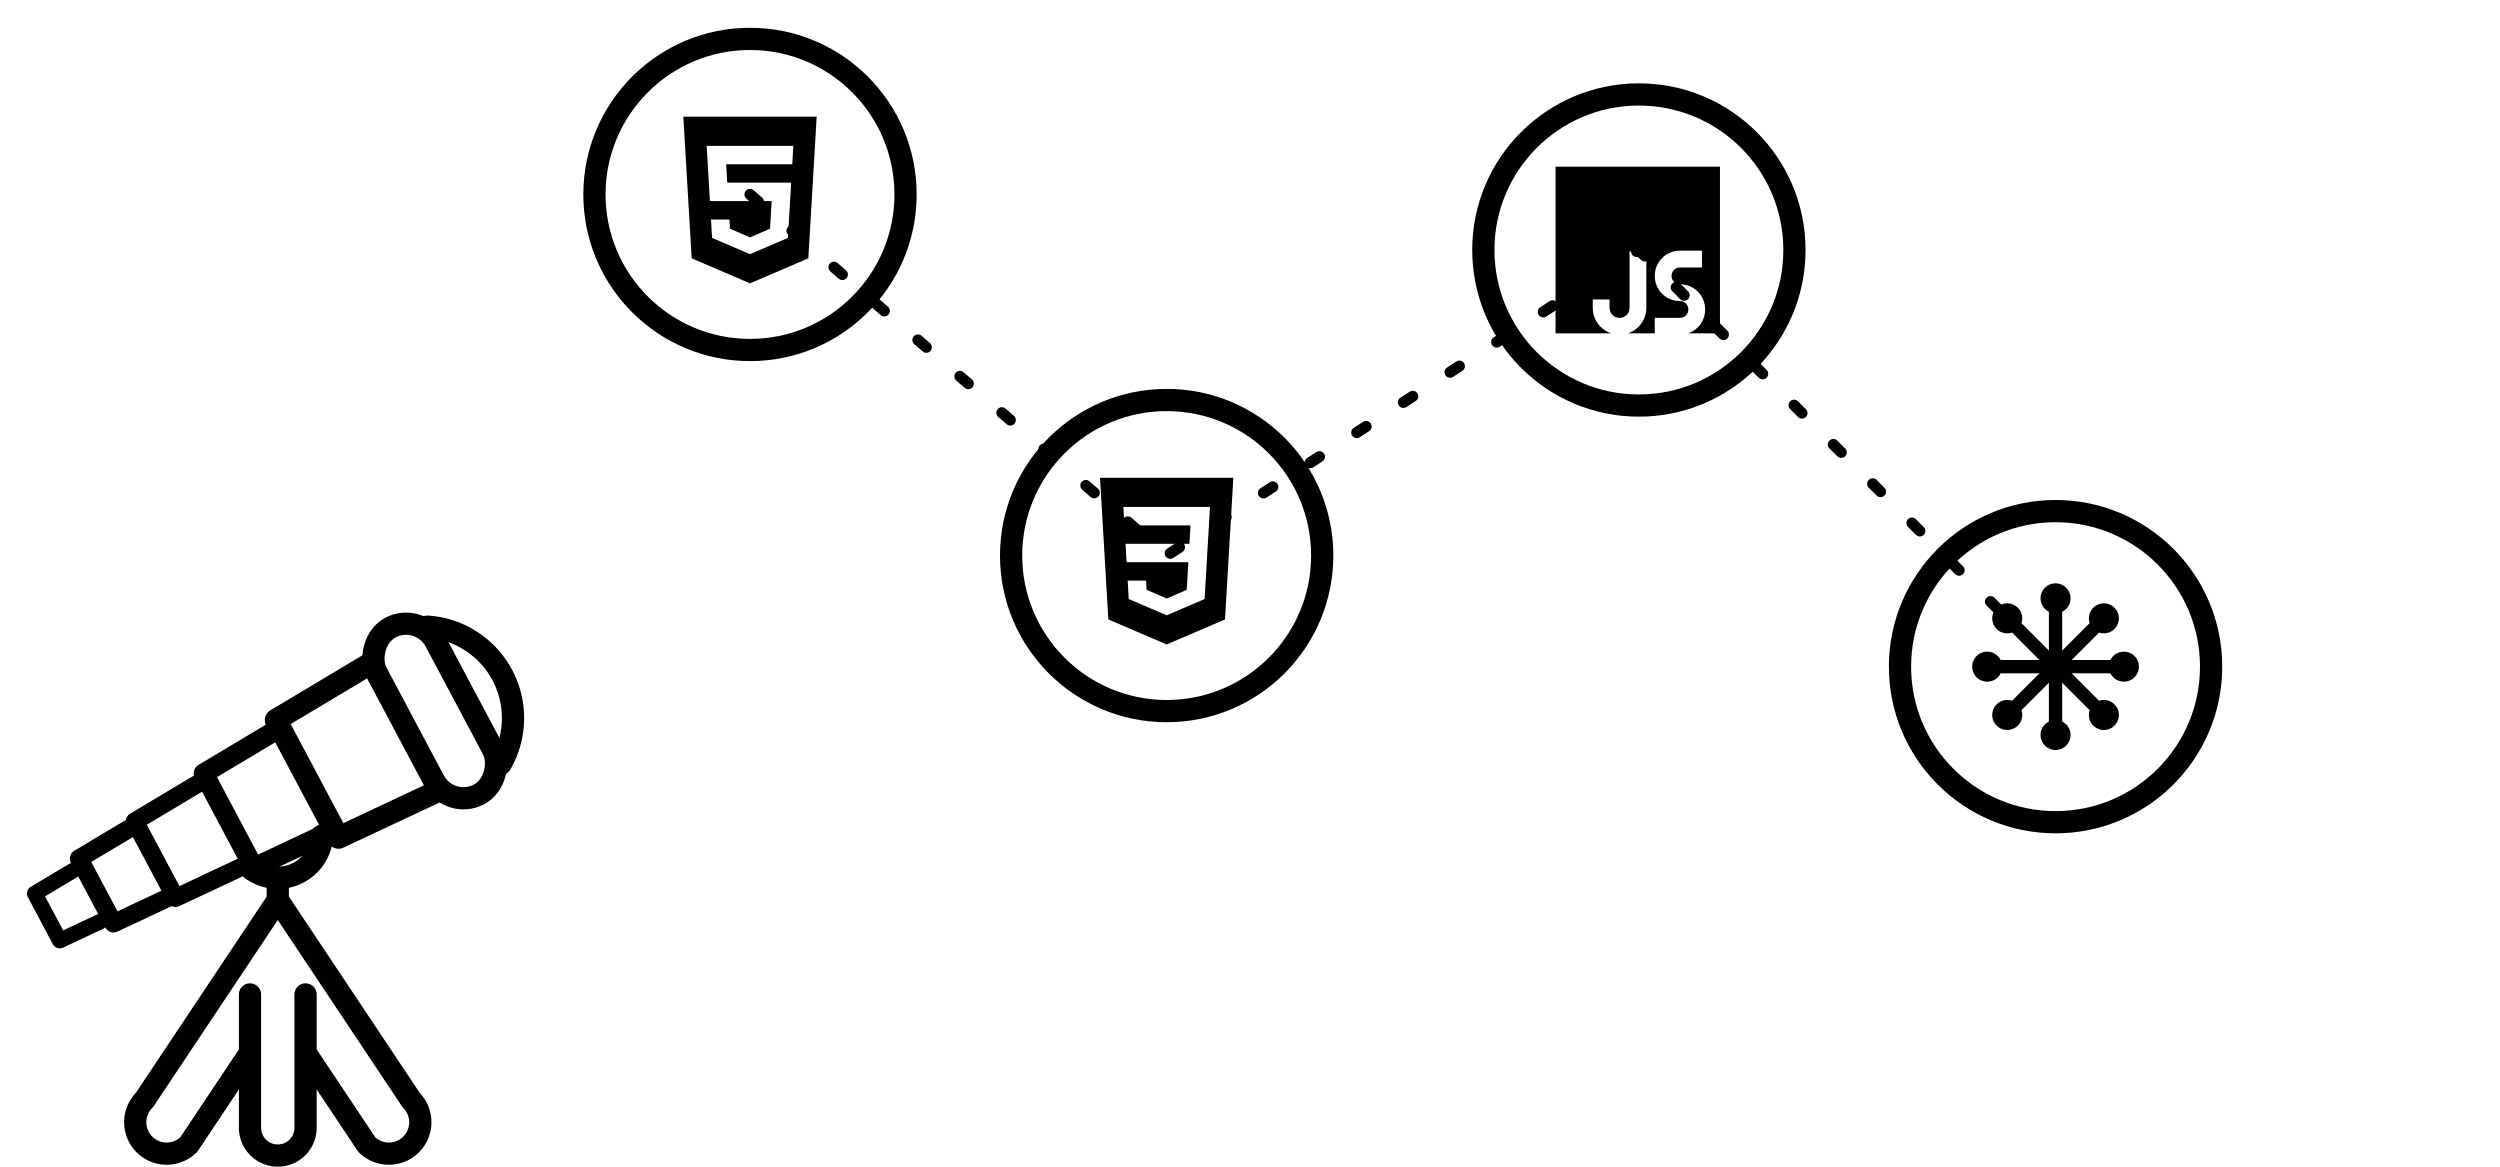 <svg xmlns="http://www.w3.org/2000/svg" viewBox="0 0 450 210" width="450" height="210">
  <defs>
    <mask id="mask-icons">
      <rect fill="hsl(0, 0%, 100%)" width="400" height="210" />
      <g fill="hsl(0, 0%, 0%)">
        <circle transform="translate(135 35)" r="28" />
        <circle transform="translate(210 100)" r="28" />
        <circle transform="translate(295 45)" r="28" />
        <circle transform="translate(370 120)" r="28" />
      </g>
    </mask>
  </defs>
  <g transform="translate(50 160)">
    <g fill="none" stroke="currentColor" stroke-linecap="round" stroke-linejoin="round">
      <g stroke-width="4">
        <path stroke-dasharray="84 20 84" d="M 0 -2 v 4 l 24 36 a 4 4 0 0 1 -8 8 l -16 -24 -16 24 a 4 4 0 0 1 -8 -8 l 24 -36" />
        <path d="M 5 19 v 24 a 5 5 0 0 1 -10 0 v -24" />
        <g transform="translate(0 -10)">
          <g transform="scale(1 -1)">
            <g class="rotate" transform="rotate(28)">
              <g transform="scale(1 -1)">
                <path stroke-dasharray="9 33" d="M 0 8 a 8 8 0 0 1 0 -16 8 8 0 0 1 0 16" />
              </g>
            </g>
          </g>
        </g>
      </g>
      <g transform="translate(0 -17)">
        <g transform="scale(1 -1)">
          <g class="rotate" transform="rotate(28)">
            <g transform="translate(26 0)">
              <path stroke-width="7" transform="translate(-65 0) scale(0.4)" d="M 0 -13 l -20 1 v 24 l 20 1" />
              <path stroke-width="6" transform="translate(-52 0) scale(0.55)" d="M 0 -13 l -20 1 v 24 l 20 1" />
              <path stroke-width="5" transform="translate(-38 0) scale(0.65)" d="M 0 -13 l -20 1 v 24 l 20 1" />
              <path stroke-width="4.5" transform="translate(-20 0) scale(0.8)" d="M 0 -13 l -20 1 v 24 l 20 1" />
              <g stroke-width="4">
                <path d="M 0 -13 l -20 1 v 24 l 20 1" />
                <path d="M 12 -14 a 16.5 16.5 0 0 1 0 28" />
                <rect y="-17" width="12" height="34" rx="6" />
              </g>
            </g>
          </g>
        </g>
      </g>
    </g>
  </g>

  <g fill="none" stroke="currentColor" stroke-width="4">
    <g transform="translate(135 35)">
      <circle r="28" />
      <svg viewBox="-50 -50 100 100" x="-15" y="-14" width="30" height="30">
        <g fill="currentColor" stroke="none">
          <path d="M-40.002-50l5.004 85L.001 50.001l34.998-15.003L40.003-50h-80.007zm14.003 17.5h52l-.65 11.049h-39.649l.651 11.054H24.7L22.751 22.75 0 32.503l-22.75-9.752-.65-11.05h11.049l.325 5.525 12.026 5.2 12.026-5.2.977-16.574H-24.05L-25.998-32.5z" />
        </g>
      </svg>
    </g>
    <g transform="translate(210 100)">
      <circle r="28" />
      <svg viewBox="-50 -50 100 100" x="-15" y="-14" width="30" height="30">
        <g fill="currentColor" stroke="none">
          <path d="M-40.002-50l5.005 85.002 35 15.002 35.001-15.002L40.01-50h-80.002zM-26-32.5h52.002l-3.25 55.263L0 32.516l-22.75-9.753-.651-11.05h11.05l.325 5.524 12.027 5.2 12.026-5.2.977-16.574h-37.049l-.646-11.05h38.358l.65-11.055h-39.643l-.65-11.05z" />
        </g>
      </svg>
    </g>
    <g transform="translate(295 45)">
      <circle r="28" />
      <svg viewBox="-50 -50 100 100" x="-15" y="-15" width="30" height="30">
        <g fill="currentColor" stroke="none">
          <path
            d="M-50-50V50.8h38.4c-8.88 0-16.08-7.2-16.08-16.08v-5.04h10.08v5.04c0 3.36 2.64 6 6 6s6-2.64 6-6V.88H4.48v33.84c0 8.88-7.2 16.08-16.08 16.08H9.52V40.72H24.64c2.88 0 5.04-2.208 5.04-5.04s-2.184-5.04-5.04-5.04c-8.4 0-15.12-6.72-15.12-15.12S16.24.4 24.64.4h13.2v10.08h-13.2c-2.88 0-5.04 2.208-5.04 5.04s2.184 5.04 5.04 5.04c8.4 0 15.12 6.72 15.12 15.12S33.04 50.8 24.64 50.8h24V-50h-100.8z"
          />
        </g>
      </svg>
    </g>
    <g transform="translate(370 120)">
      <circle r="28" />
      <svg viewBox="-50 -50 100 100" x="-15" y="-15" width="30" height="30">
        <g fill="currentColor" stroke="currentColor" stroke-width="8">
          <path d="M 0 0 v 36 a 5 5 0 0 1 0 10 5 5 0 0 1 0 -10 v -72 a 5 5 0 0 1 0 -10 5 5 0 0 1 0 10" />
          <path transform="rotate(45)" d="M 0 0 v 36 a 5 5 0 0 1 0 10 5 5 0 0 1 0 -10 v -72 a 5 5 0 0 1 0 -10 5 5 0 0 1 0 10" />
          <path transform="rotate(90)" d="M 0 0 v 36 a 5 5 0 0 1 0 10 5 5 0 0 1 0 -10 v -72 a 5 5 0 0 1 0 -10 5 5 0 0 1 0 10" />
          <path transform="rotate(135)" d="M 0 0 v 36 a 5 5 0 0 1 0 10 5 5 0 0 1 0 -10 v -72 a 5 5 0 0 1 0 -10 5 5 0 0 1 0 10" />
        </g>
      </svg>
    </g>
  </g>
  <g mask="url(#mask-icons)">
    <g fill="none" stroke="currentColor" stroke-width="2" stroke-linecap="round" stroke-linejoin="round">
      <path d="M 135 35 L 210 100 295 45 370 120" stroke-dasharray="2 8" />
    </g>
  </g>
</svg>